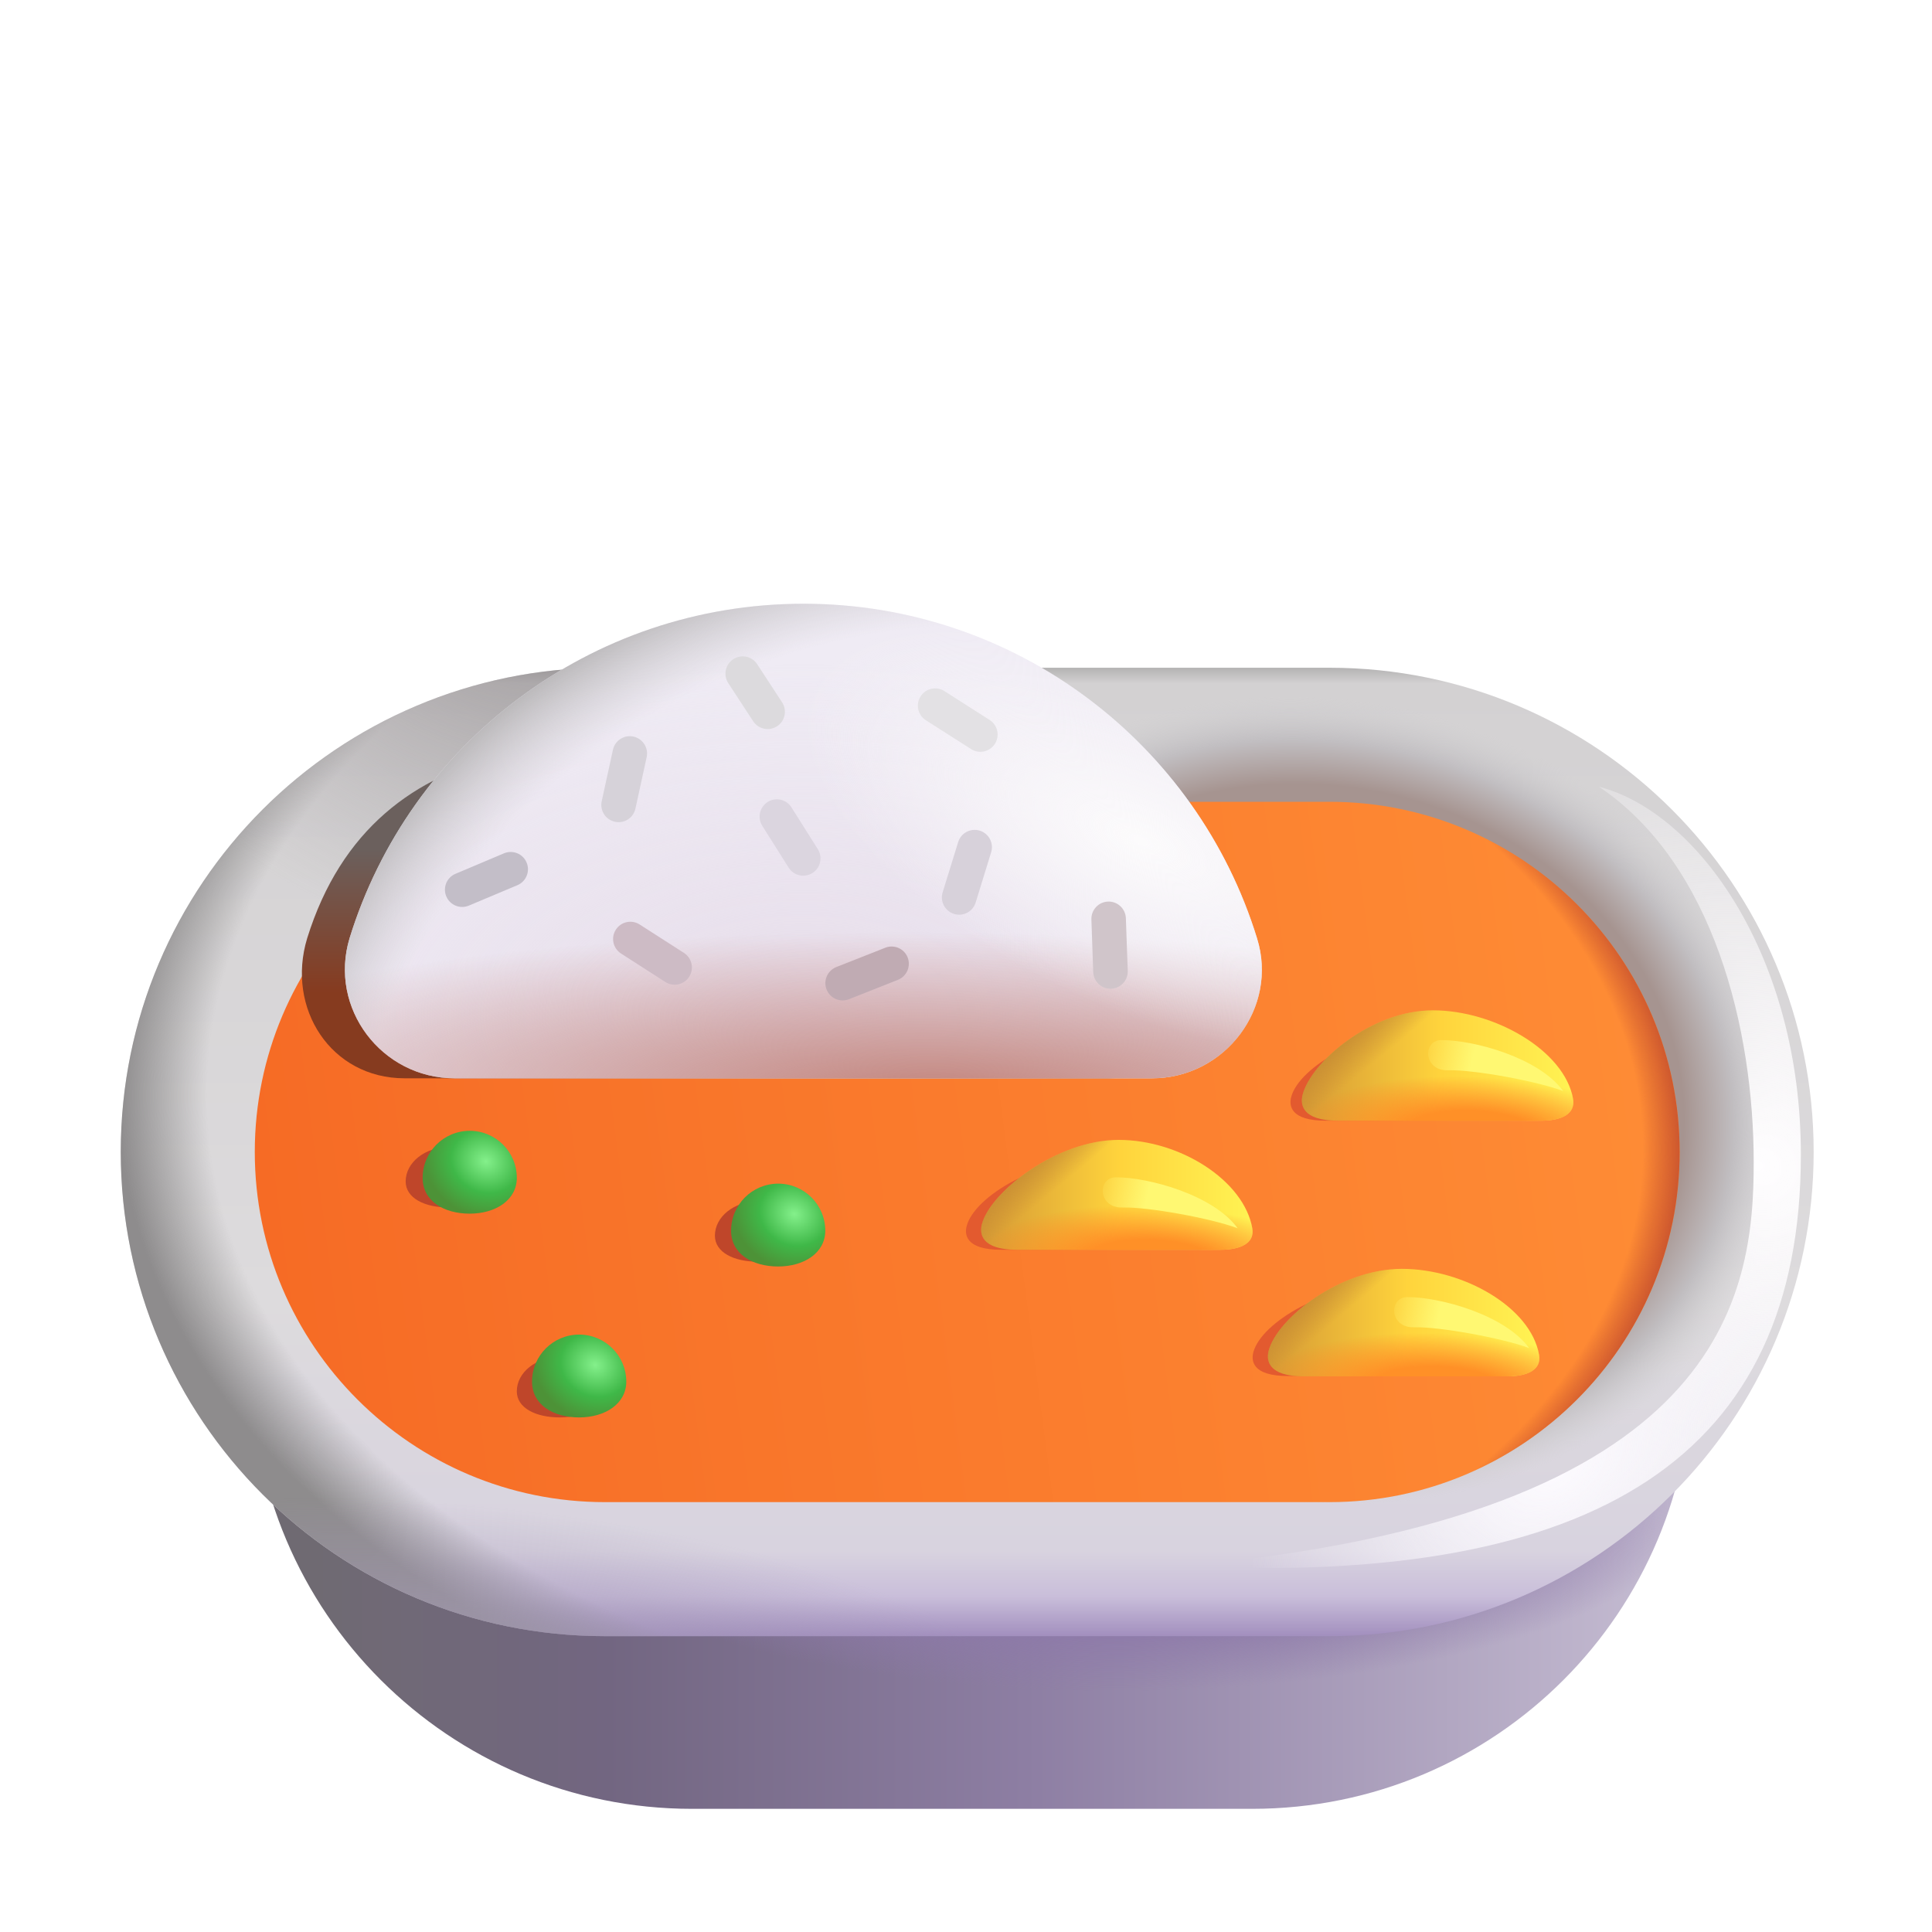 <svg width="1024" height="1024" viewBox="0 0 32 32" fill="none" xmlns="http://www.w3.org/2000/svg">
<path d="M20.74 29.96H11.46C7.44 29.96 4.17 26.7 4.17 22.67V19.79H28.02V22.67C28.03 26.7 24.77 29.96 20.74 29.96Z" fill="url(#paint0_linear_18_31370)"/>
<path d="M20.74 29.96H11.46C7.44 29.96 4.17 26.7 4.17 22.67V19.79H28.02V22.67C28.03 26.7 24.77 29.96 20.74 29.96Z" fill="url(#paint1_radial_18_31370)"/>
<path d="M22.02 11.06H10.02C5.59 11.06 2 14.65 2 19.08C2 23.51 5.59 27.1 10.02 27.1H22.02C26.45 27.1 30.04 23.51 30.04 19.08C30.04 14.65 26.45 11.06 22.02 11.06Z" fill="url(#paint2_linear_18_31370)"/>
<path d="M22.02 11.06H10.02C5.59 11.06 2 14.65 2 19.08C2 23.51 5.59 27.1 10.02 27.1H22.02C26.45 27.1 30.04 23.51 30.04 19.08C30.04 14.65 26.45 11.06 22.02 11.06Z" fill="url(#paint3_radial_18_31370)"/>
<path d="M22.02 11.06H10.02C5.59 11.06 2 14.65 2 19.08C2 23.51 5.59 27.1 10.02 27.1H22.02C26.45 27.1 30.04 23.51 30.04 19.08C30.04 14.65 26.45 11.06 22.02 11.06Z" fill="url(#paint4_radial_18_31370)"/>
<path d="M22.02 11.06H10.02C5.59 11.06 2 14.65 2 19.08C2 23.51 5.59 27.1 10.02 27.1H22.02C26.45 27.1 30.04 23.51 30.04 19.08C30.04 14.65 26.45 11.06 22.02 11.06Z" fill="url(#paint5_radial_18_31370)"/>
<path d="M22.02 11.06H10.02C5.59 11.06 2 14.65 2 19.08C2 23.51 5.59 27.1 10.02 27.1H22.02C26.45 27.1 30.04 23.51 30.04 19.08C30.04 14.65 26.45 11.06 22.02 11.06Z" fill="url(#paint6_radial_18_31370)"/>
<path d="M22.02 13.28C25.22 13.28 27.82 15.88 27.82 19.08C27.82 22.28 25.22 24.88 22.02 24.88H10.02C6.82 24.88 4.22 22.28 4.22 19.08C4.22 15.88 6.82 13.28 10.02 13.28H22.02" fill="url(#paint7_linear_18_31370)"/>
<path d="M22.02 13.28C25.22 13.28 27.82 15.88 27.82 19.08C27.82 22.28 25.22 24.88 22.02 24.88H10.02C6.82 24.88 4.22 22.28 4.22 19.08C4.22 15.88 6.82 13.28 10.02 13.28H22.02" fill="url(#paint8_radial_18_31370)"/>
<g filter="url(#filter0_f_18_31370)">
<path d="M5.088 15.54C4.735 16.7 5.48 17.86 6.701 17.86H18.352C19.572 17.86 20.47 16.69 20.107 15.54C20.107 15.54 7.328 8.341 5.088 15.54Z" fill="url(#paint9_linear_18_31370)"/>
</g>
<path d="M13.31 10C9.77 10 6.78 12.33 5.79 15.54C5.44 16.7 6.32 17.86 7.53 17.86H19.08C20.29 17.86 21.18 16.69 20.82 15.54C19.83 12.33 16.84 10 13.31 10Z" fill="#EFEBF4"/>
<path d="M13.31 10C9.77 10 6.78 12.33 5.79 15.54C5.44 16.7 6.32 17.86 7.53 17.86H19.08C20.29 17.86 21.18 16.69 20.82 15.54C19.83 12.33 16.84 10 13.31 10Z" fill="url(#paint10_radial_18_31370)"/>
<path d="M13.31 10C9.77 10 6.78 12.33 5.79 15.54C5.44 16.7 6.32 17.86 7.53 17.86H19.08C20.29 17.86 21.18 16.69 20.82 15.54C19.83 12.33 16.84 10 13.31 10Z" fill="url(#paint11_radial_18_31370)"/>
<path d="M13.31 10C9.77 10 6.78 12.33 5.79 15.54C5.44 16.7 6.32 17.86 7.53 17.86H19.08C20.29 17.86 21.18 16.69 20.82 15.54C19.83 12.33 16.84 10 13.31 10Z" fill="url(#paint12_radial_18_31370)"/>
<path d="M13.31 10C9.77 10 6.78 12.33 5.79 15.54C5.44 16.7 6.32 17.86 7.53 17.86H19.08C20.29 17.86 21.18 16.69 20.82 15.54C19.83 12.33 16.84 10 13.31 10Z" fill="url(#paint13_radial_18_31370)"/>
<g filter="url(#filter1_f_18_31370)">
<path d="M7.43 20C7.822 20 8.141 19.835 8.141 19.569C8.141 19.255 7.822 19 7.43 19C7.037 19 6.719 19.255 6.719 19.569C6.719 19.846 7.037 20 7.43 20Z" fill="#BF462A"/>
</g>
<g filter="url(#filter2_f_18_31370)">
<path d="M9.271 23.477C9.664 23.477 9.982 23.311 9.982 23.045C9.982 22.731 9.664 22.477 9.271 22.477C8.878 22.477 8.56 22.731 8.56 23.045C8.56 23.323 8.878 23.477 9.271 23.477Z" fill="#BF462A"/>
</g>
<g filter="url(#filter3_f_18_31370)">
<path d="M12.552 20.898C12.945 20.898 13.263 20.733 13.263 20.467C13.263 20.153 12.945 19.898 12.552 19.898C12.159 19.898 11.841 20.153 11.841 20.467C11.841 20.745 12.159 20.898 12.552 20.898Z" fill="#BF462A"/>
</g>
<path d="M7.78 20.102C8.211 20.102 8.56 19.875 8.56 19.51C8.56 19.079 8.211 18.73 7.78 18.73C7.349 18.73 7 19.079 7 19.51C7 19.891 7.349 20.102 7.78 20.102Z" fill="url(#paint14_radial_18_31370)"/>
<path d="M12.889 20.977C13.32 20.977 13.669 20.75 13.669 20.385C13.669 19.954 13.32 19.605 12.889 19.605C12.459 19.605 12.109 19.954 12.109 20.385C12.109 20.766 12.459 20.977 12.889 20.977Z" fill="url(#paint15_radial_18_31370)"/>
<g filter="url(#filter4_f_18_31370)">
<path d="M23.583 17.05C22.593 17.05 21.523 17.666 21.387 18.167C21.348 18.309 21.368 18.562 21.958 18.562H25.216C25.541 18.562 25.773 18.463 25.73 18.229C25.597 17.493 24.574 17.05 23.583 17.05Z" fill="#E35A2F"/>
</g>
<g filter="url(#filter5_f_18_31370)">
<path d="M22.956 21.278C21.965 21.278 20.896 21.895 20.76 22.395C20.721 22.538 20.741 22.791 21.331 22.791H24.589C24.914 22.791 25.145 22.692 25.103 22.457C24.97 21.721 23.946 21.278 22.956 21.278Z" fill="#E35A2F"/>
</g>
<path d="M9.592 23.477C10.023 23.477 10.373 23.25 10.373 22.885C10.373 22.454 10.023 22.105 9.592 22.105C9.162 22.105 8.812 22.454 8.812 22.885C8.812 23.266 9.162 23.477 9.592 23.477Z" fill="url(#paint16_radial_18_31370)"/>
<path d="M23.734 16.734C22.713 16.734 21.715 17.592 21.575 18.134C21.535 18.288 21.556 18.562 22.164 18.562H25.524C25.86 18.562 26.098 18.455 26.055 18.201C25.917 17.404 24.756 16.734 23.734 16.734Z" fill="url(#paint17_linear_18_31370)"/>
<path d="M23.734 16.734C22.713 16.734 21.715 17.592 21.575 18.134C21.535 18.288 21.556 18.562 22.164 18.562H25.524C25.86 18.562 26.098 18.455 26.055 18.201C25.917 17.404 24.756 16.734 23.734 16.734Z" fill="url(#paint18_radial_18_31370)"/>
<path d="M23.734 16.734C22.713 16.734 21.715 17.592 21.575 18.134C21.535 18.288 21.556 18.562 22.164 18.562H25.524C25.86 18.562 26.098 18.455 26.055 18.201C25.917 17.404 24.756 16.734 23.734 16.734Z" fill="url(#paint19_radial_18_31370)"/>
<path d="M23.219 21.016C22.197 21.016 21.153 21.838 21.013 22.373C20.973 22.526 20.993 22.797 21.601 22.797H24.962C25.297 22.797 25.536 22.691 25.492 22.44C25.355 21.653 24.24 21.016 23.219 21.016Z" fill="url(#paint20_linear_18_31370)"/>
<path d="M23.219 21.016C22.197 21.016 21.153 21.838 21.013 22.373C20.973 22.526 20.993 22.797 21.601 22.797H24.962C25.297 22.797 25.536 22.691 25.492 22.44C25.355 21.653 24.24 21.016 23.219 21.016Z" fill="url(#paint21_radial_18_31370)"/>
<path d="M23.219 21.016C22.197 21.016 21.153 21.838 21.013 22.373C20.973 22.526 20.993 22.797 21.601 22.797H24.962C25.297 22.797 25.536 22.691 25.492 22.44C25.355 21.653 24.24 21.016 23.219 21.016Z" fill="url(#paint22_radial_18_31370)"/>
<g filter="url(#filter6_f_18_31370)">
<path d="M18.208 19.188C17.218 19.188 16.148 19.804 16.012 20.304C15.973 20.447 15.993 20.7 16.583 20.7H19.841C20.166 20.7 20.398 20.601 20.355 20.367C20.222 19.631 19.199 19.188 18.208 19.188Z" fill="#E35A2F"/>
</g>
<path d="M18.528 18.88C17.506 18.88 16.403 19.742 16.263 20.277C16.223 20.429 16.243 20.7 16.851 20.7H20.212C20.547 20.7 20.786 20.594 20.742 20.344C20.605 19.556 19.549 18.88 18.528 18.88Z" fill="url(#paint23_linear_18_31370)"/>
<path d="M18.528 18.88C17.506 18.88 16.403 19.742 16.263 20.277C16.223 20.429 16.243 20.7 16.851 20.7H20.212C20.547 20.7 20.786 20.594 20.742 20.344C20.605 19.556 19.549 18.88 18.528 18.88Z" fill="url(#paint24_radial_18_31370)"/>
<path d="M18.528 18.88C17.506 18.88 16.403 19.742 16.263 20.277C16.223 20.429 16.243 20.7 16.851 20.7H20.212C20.547 20.7 20.786 20.594 20.742 20.344C20.605 19.556 19.549 18.88 18.528 18.88Z" fill="url(#paint25_radial_18_31370)"/>
<path d="M12.146 10.918C12.278 10.832 12.455 10.869 12.541 11.001L12.954 11.633C13.04 11.765 13.003 11.943 12.871 12.029C12.739 12.115 12.562 12.078 12.475 11.946L12.062 11.314C11.976 11.182 12.013 11.004 12.146 10.918Z" fill="#DCDADD"/>
<path d="M15.25 11.531C15.336 11.399 15.514 11.362 15.646 11.449L16.395 11.927C16.527 12.014 16.563 12.191 16.477 12.323C16.39 12.455 16.212 12.492 16.081 12.405L15.331 11.927C15.2 11.84 15.163 11.663 15.25 11.531Z" fill="#E3E1E4"/>
<path d="M12.719 13.281C12.854 13.199 13.03 13.242 13.112 13.377L13.548 14.069C13.63 14.204 13.588 14.38 13.453 14.462C13.318 14.544 13.142 14.502 13.06 14.367L12.623 13.674C12.541 13.539 12.584 13.364 12.719 13.281Z" fill="#DBD5DF"/>
<path d="M16.227 13.758C16.378 13.804 16.463 13.964 16.417 14.115L16.16 14.948C16.114 15.099 15.955 15.184 15.804 15.138C15.653 15.092 15.567 14.933 15.613 14.781L15.87 13.948C15.916 13.797 16.075 13.712 16.227 13.758Z" fill="#D7D1DA"/>
<path d="M15.033 15.857C15.091 16.004 15.02 16.17 14.873 16.229L14.063 16.55C13.916 16.608 13.749 16.537 13.691 16.39C13.633 16.243 13.704 16.077 13.851 16.018L14.662 15.698C14.808 15.639 14.975 15.711 15.033 15.857Z" fill="#C0ABB3"/>
<path d="M18.352 14.933C18.509 14.927 18.642 15.05 18.648 15.208L18.679 16.08C18.685 16.238 18.561 16.37 18.404 16.376C18.246 16.382 18.113 16.259 18.107 16.101L18.077 15.23C18.071 15.072 18.194 14.939 18.352 14.933Z" fill="#D0C5CA"/>
<path d="M10.2 15.399C10.284 15.266 10.461 15.227 10.594 15.312L11.328 15.783C11.461 15.868 11.5 16.045 11.415 16.178C11.33 16.311 11.153 16.35 11.02 16.265L10.287 15.794C10.154 15.709 10.114 15.532 10.2 15.399Z" fill="#CDBBC5"/>
<path d="M10.492 12.2C10.646 12.234 10.744 12.386 10.711 12.54L10.525 13.392C10.492 13.546 10.34 13.645 10.186 13.611C10.031 13.578 9.933 13.426 9.966 13.272L10.152 12.42C10.185 12.265 10.337 12.167 10.492 12.2Z" fill="#D6D2D9"/>
<path d="M8.722 14.286C8.784 14.431 8.716 14.599 8.571 14.661L7.767 14.999C7.622 15.061 7.454 14.993 7.392 14.848C7.331 14.702 7.398 14.534 7.544 14.473L8.347 14.134C8.493 14.073 8.661 14.14 8.722 14.286Z" fill="#C3BEC8"/>
<g filter="url(#filter7_f_18_31370)">
<path d="M18.594 20C19.006 19.988 20.057 20.177 20.5 20.344C20.1 19.794 19.031 19.5 18.484 19.5C18.172 19.5 18.181 20.012 18.594 20Z" fill="url(#paint26_linear_18_31370)"/>
</g>
<g filter="url(#filter8_f_18_31370)">
<path d="M23.983 17.727C24.396 17.714 25.447 17.904 25.89 18.07C25.49 17.52 24.421 17.227 23.874 17.227C23.561 17.227 23.571 17.739 23.983 17.727Z" fill="url(#paint27_linear_18_31370)"/>
</g>
<g filter="url(#filter9_f_18_31370)">
<path d="M23.421 21.984C23.833 21.972 24.884 22.162 25.327 22.328C24.927 21.778 23.858 21.484 23.311 21.484C22.999 21.484 23.008 21.997 23.421 21.984Z" fill="url(#paint28_linear_18_31370)"/>
</g>
<g filter="url(#filter10_f_18_31370)">
<path d="M29.047 19.25C29.047 17.062 28.391 14.312 26.484 13.031C28.125 13.453 29.828 15.844 29.828 19.125C29.828 24.088 26.484 26.281 19.594 25.938C28.594 25.125 29.047 21.438 29.047 19.25Z" fill="url(#paint29_radial_18_31370)"/>
<path d="M29.047 19.25C29.047 17.062 28.391 14.312 26.484 13.031C28.125 13.453 29.828 15.844 29.828 19.125C29.828 24.088 26.484 26.281 19.594 25.938C28.594 25.125 29.047 21.438 29.047 19.25Z" fill="url(#paint30_radial_18_31370)"/>
</g>
<defs>
<filter id="filter0_f_18_31370" x="4" y="11.34" width="17.188" height="7.52" filterUnits="userSpaceOnUse" color-interpolation-filters="sRGB">
<feFlood flood-opacity="0" result="BackgroundImageFix"/>
<feBlend mode="normal" in="SourceGraphic" in2="BackgroundImageFix" result="shape"/>
<feGaussianBlur stdDeviation="0.5" result="effect1_foregroundBlur_18_31370"/>
</filter>
<filter id="filter1_f_18_31370" x="6.219" y="18.5" width="2.422" height="2" filterUnits="userSpaceOnUse" color-interpolation-filters="sRGB">
<feFlood flood-opacity="0" result="BackgroundImageFix"/>
<feBlend mode="normal" in="SourceGraphic" in2="BackgroundImageFix" result="shape"/>
<feGaussianBlur stdDeviation="0.25" result="effect1_foregroundBlur_18_31370"/>
</filter>
<filter id="filter2_f_18_31370" x="8.06" y="21.977" width="2.422" height="2" filterUnits="userSpaceOnUse" color-interpolation-filters="sRGB">
<feFlood flood-opacity="0" result="BackgroundImageFix"/>
<feBlend mode="normal" in="SourceGraphic" in2="BackgroundImageFix" result="shape"/>
<feGaussianBlur stdDeviation="0.25" result="effect1_foregroundBlur_18_31370"/>
</filter>
<filter id="filter3_f_18_31370" x="11.341" y="19.398" width="2.422" height="2" filterUnits="userSpaceOnUse" color-interpolation-filters="sRGB">
<feFlood flood-opacity="0" result="BackgroundImageFix"/>
<feBlend mode="normal" in="SourceGraphic" in2="BackgroundImageFix" result="shape"/>
<feGaussianBlur stdDeviation="0.25" result="effect1_foregroundBlur_18_31370"/>
</filter>
<filter id="filter4_f_18_31370" x="21.125" y="16.8" width="4.86" height="2.013" filterUnits="userSpaceOnUse" color-interpolation-filters="sRGB">
<feFlood flood-opacity="0" result="BackgroundImageFix"/>
<feBlend mode="normal" in="SourceGraphic" in2="BackgroundImageFix" result="shape"/>
<feGaussianBlur stdDeviation="0.125" result="effect1_foregroundBlur_18_31370"/>
</filter>
<filter id="filter5_f_18_31370" x="20.497" y="21.028" width="4.86" height="2.013" filterUnits="userSpaceOnUse" color-interpolation-filters="sRGB">
<feFlood flood-opacity="0" result="BackgroundImageFix"/>
<feBlend mode="normal" in="SourceGraphic" in2="BackgroundImageFix" result="shape"/>
<feGaussianBlur stdDeviation="0.125" result="effect1_foregroundBlur_18_31370"/>
</filter>
<filter id="filter6_f_18_31370" x="15.75" y="18.938" width="4.86" height="2.013" filterUnits="userSpaceOnUse" color-interpolation-filters="sRGB">
<feFlood flood-opacity="0" result="BackgroundImageFix"/>
<feBlend mode="normal" in="SourceGraphic" in2="BackgroundImageFix" result="shape"/>
<feGaussianBlur stdDeviation="0.125" result="effect1_foregroundBlur_18_31370"/>
</filter>
<filter id="filter7_f_18_31370" x="17.765" y="19" width="3.235" height="1.844" filterUnits="userSpaceOnUse" color-interpolation-filters="sRGB">
<feFlood flood-opacity="0" result="BackgroundImageFix"/>
<feBlend mode="normal" in="SourceGraphic" in2="BackgroundImageFix" result="shape"/>
<feGaussianBlur stdDeviation="0.25" result="effect1_foregroundBlur_18_31370"/>
</filter>
<filter id="filter8_f_18_31370" x="23.155" y="16.727" width="3.235" height="1.844" filterUnits="userSpaceOnUse" color-interpolation-filters="sRGB">
<feFlood flood-opacity="0" result="BackgroundImageFix"/>
<feBlend mode="normal" in="SourceGraphic" in2="BackgroundImageFix" result="shape"/>
<feGaussianBlur stdDeviation="0.25" result="effect1_foregroundBlur_18_31370"/>
</filter>
<filter id="filter9_f_18_31370" x="22.592" y="20.984" width="3.235" height="1.844" filterUnits="userSpaceOnUse" color-interpolation-filters="sRGB">
<feFlood flood-opacity="0" result="BackgroundImageFix"/>
<feBlend mode="normal" in="SourceGraphic" in2="BackgroundImageFix" result="shape"/>
<feGaussianBlur stdDeviation="0.25" result="effect1_foregroundBlur_18_31370"/>
</filter>
<filter id="filter10_f_18_31370" x="19.094" y="12.531" width="11.234" height="13.941" filterUnits="userSpaceOnUse" color-interpolation-filters="sRGB">
<feFlood flood-opacity="0" result="BackgroundImageFix"/>
<feBlend mode="normal" in="SourceGraphic" in2="BackgroundImageFix" result="shape"/>
<feGaussianBlur stdDeviation="0.25" result="effect1_foregroundBlur_18_31370"/>
</filter>
<linearGradient id="paint0_linear_18_31370" x1="5.188" y1="26.25" x2="27.5" y2="26.25" gradientUnits="userSpaceOnUse">
<stop stop-color="#6F6A72"/>
<stop offset="0.218" stop-color="#726681"/>
<stop offset="0.529" stop-color="#8D7EA3"/>
<stop offset="1" stop-color="#C4BBD1"/>
</linearGradient>
<radialGradient id="paint1_radial_18_31370" cx="0" cy="0" r="1" gradientUnits="userSpaceOnUse" gradientTransform="translate(18.5 24.875) rotate(90) scale(4.125 12.75)">
<stop offset="0.483" stop-color="#8D79A9"/>
<stop offset="0.758" stop-color="#8E7AAA" stop-opacity="0"/>
</radialGradient>
<linearGradient id="paint2_linear_18_31370" x1="16.02" y1="11.06" x2="16.02" y2="27.1" gradientUnits="userSpaceOnUse">
<stop stop-color="#B4B3B3"/>
<stop offset="0.016" stop-color="#D3D1D2"/>
<stop offset="0.651" stop-color="#DDDBDD"/>
<stop offset="0.912" stop-color="#D8D3DF"/>
<stop offset="0.959" stop-color="#C9BEDA"/>
<stop offset="1" stop-color="#A28FBE"/>
</linearGradient>
<radialGradient id="paint3_radial_18_31370" cx="0" cy="0" r="1" gradientUnits="userSpaceOnUse" gradientTransform="translate(19.438 18.062) rotate(89.061) scale(11.439 17.469)">
<stop offset="0.916" stop-color="#888786" stop-opacity="0"/>
<stop offset="1" stop-color="#8E8C8D"/>
</radialGradient>
<radialGradient id="paint4_radial_18_31370" cx="0" cy="0" r="1" gradientUnits="userSpaceOnUse" gradientTransform="translate(9.188 8.125) rotate(90.932) scale(7.689 8.348)">
<stop stop-color="#847E80"/>
<stop offset="1" stop-color="#A39FA2" stop-opacity="0"/>
</radialGradient>
<radialGradient id="paint5_radial_18_31370" cx="0" cy="0" r="1" gradientUnits="userSpaceOnUse" gradientTransform="translate(21.812 18.25) rotate(102.308) scale(7.037 8.273)">
<stop offset="0.737" stop-color="#A69490"/>
<stop offset="0.839" stop-color="#C1BEC1"/>
<stop offset="0.94" stop-color="#D0CFD1" stop-opacity="0"/>
</radialGradient>
<radialGradient id="paint6_radial_18_31370" cx="0" cy="0" r="1" gradientUnits="userSpaceOnUse" gradientTransform="translate(7.562 28.188) rotate(94.764) scale(3.763 11.755)">
<stop stop-color="#A59AB7"/>
<stop offset="0.865" stop-color="#A396B6" stop-opacity="0"/>
</radialGradient>
<linearGradient id="paint7_linear_18_31370" x1="4.22" y1="19.688" x2="28.875" y2="16.438" gradientUnits="userSpaceOnUse">
<stop stop-color="#F66B25"/>
<stop offset="1" stop-color="#FF8E36"/>
</linearGradient>
<radialGradient id="paint8_radial_18_31370" cx="0" cy="0" r="1" gradientUnits="userSpaceOnUse" gradientTransform="translate(14.938 19.08) rotate(89.224) scale(9.233 13.528)">
<stop offset="0.907" stop-color="#C54F2D" stop-opacity="0"/>
<stop offset="0.954" stop-color="#CC562E"/>
</radialGradient>
<linearGradient id="paint9_linear_18_31370" x1="9.438" y1="18.094" x2="9.438" y2="12.812" gradientUnits="userSpaceOnUse">
<stop offset="0.314" stop-color="#863B1F"/>
<stop offset="0.763" stop-color="#6B605D"/>
</linearGradient>
<radialGradient id="paint10_radial_18_31370" cx="0" cy="0" r="1" gradientUnits="userSpaceOnUse" gradientTransform="translate(13.307 16.812) rotate(90) scale(5.875 11.353)">
<stop stop-color="#E7DDEA"/>
<stop offset="1" stop-color="#E8E0EC" stop-opacity="0"/>
</radialGradient>
<radialGradient id="paint11_radial_18_31370" cx="0" cy="0" r="1" gradientUnits="userSpaceOnUse" gradientTransform="translate(15.469 18.031) rotate(90.535) scale(3.344 17.524)">
<stop stop-color="#C3867E"/>
<stop offset="0.774" stop-color="#C38680" stop-opacity="0"/>
</radialGradient>
<radialGradient id="paint12_radial_18_31370" cx="0" cy="0" r="1" gradientUnits="userSpaceOnUse" gradientTransform="translate(15.062 18.625) rotate(153.354) scale(19.789 16.776)">
<stop offset="0.477" stop-color="#CBC9CB" stop-opacity="0"/>
<stop offset="0.574" stop-color="#B3B1B2"/>
</radialGradient>
<radialGradient id="paint13_radial_18_31370" cx="0" cy="0" r="1" gradientUnits="userSpaceOnUse" gradientTransform="translate(18.875 13.93) rotate(114.759) scale(4.328 9.485)">
<stop stop-color="#FCFBFC"/>
<stop offset="0.637" stop-color="#FCFBFC" stop-opacity="0"/>
</radialGradient>
<radialGradient id="paint14_radial_18_31370" cx="0" cy="0" r="1" gradientUnits="userSpaceOnUse" gradientTransform="translate(8.047 19.234) rotate(115.159) scale(1.139 1.296)">
<stop stop-color="#84F08B"/>
<stop offset="0.453" stop-color="#3FB848"/>
<stop offset="0.809" stop-color="#4D9237"/>
</radialGradient>
<radialGradient id="paint15_radial_18_31370" cx="0" cy="0" r="1" gradientUnits="userSpaceOnUse" gradientTransform="translate(13.156 20.109) rotate(115.159) scale(1.139 1.296)">
<stop stop-color="#84F08B"/>
<stop offset="0.453" stop-color="#3FB848"/>
<stop offset="0.809" stop-color="#4D9237"/>
</radialGradient>
<radialGradient id="paint16_radial_18_31370" cx="0" cy="0" r="1" gradientUnits="userSpaceOnUse" gradientTransform="translate(9.859 22.609) rotate(115.159) scale(1.139 1.296)">
<stop stop-color="#84F08B"/>
<stop offset="0.453" stop-color="#3FB848"/>
<stop offset="0.809" stop-color="#4D9237"/>
</radialGradient>
<linearGradient id="paint17_linear_18_31370" x1="21.562" y1="18.562" x2="26.06" y2="18.562" gradientUnits="userSpaceOnUse">
<stop stop-color="#D59935"/>
<stop offset="0.514" stop-color="#FFD43C"/>
<stop offset="1" stop-color="#FFF353"/>
</linearGradient>
<radialGradient id="paint18_radial_18_31370" cx="0" cy="0" r="1" gradientUnits="userSpaceOnUse" gradientTransform="translate(24.375 18.738) rotate(91.966) scale(0.911 2.86)">
<stop offset="0.375" stop-color="#FF9027"/>
<stop offset="1" stop-color="#FF8826" stop-opacity="0"/>
</radialGradient>
<radialGradient id="paint19_radial_18_31370" cx="0" cy="0" r="1" gradientUnits="userSpaceOnUse" gradientTransform="translate(20.844 17.648) rotate(51.821) scale(1.163 8.964)">
<stop offset="0.423" stop-color="#C68B33"/>
<stop offset="1" stop-color="#C78D34" stop-opacity="0"/>
</radialGradient>
<linearGradient id="paint20_linear_18_31370" x1="21" y1="22.797" x2="25.497" y2="22.797" gradientUnits="userSpaceOnUse">
<stop stop-color="#D59935"/>
<stop offset="0.514" stop-color="#FFD43C"/>
<stop offset="1" stop-color="#FFF353"/>
</linearGradient>
<radialGradient id="paint21_radial_18_31370" cx="0" cy="0" r="1" gradientUnits="userSpaceOnUse" gradientTransform="translate(23.812 22.968) rotate(92.018) scale(0.887 2.86)">
<stop offset="0.375" stop-color="#FF9027"/>
<stop offset="1" stop-color="#FF8826" stop-opacity="0"/>
</radialGradient>
<radialGradient id="paint22_radial_18_31370" cx="0" cy="0" r="1" gradientUnits="userSpaceOnUse" gradientTransform="translate(20.281 21.906) rotate(51.095) scale(1.144 8.874)">
<stop offset="0.423" stop-color="#C68B33"/>
<stop offset="1" stop-color="#C78D34" stop-opacity="0"/>
</radialGradient>
<linearGradient id="paint23_linear_18_31370" x1="16.25" y1="20.7" x2="20.747" y2="20.7" gradientUnits="userSpaceOnUse">
<stop stop-color="#D59935"/>
<stop offset="0.514" stop-color="#FFD43C"/>
<stop offset="1" stop-color="#FFF353"/>
</linearGradient>
<radialGradient id="paint24_radial_18_31370" cx="0" cy="0" r="1" gradientUnits="userSpaceOnUse" gradientTransform="translate(19.062 20.875) rotate(91.975) scale(0.907 2.86)">
<stop offset="0.375" stop-color="#FF9027"/>
<stop offset="1" stop-color="#FF8826" stop-opacity="0"/>
</radialGradient>
<radialGradient id="paint25_radial_18_31370" cx="0" cy="0" r="1" gradientUnits="userSpaceOnUse" gradientTransform="translate(15.531 19.79) rotate(51.702) scale(1.16 8.949)">
<stop offset="0.423" stop-color="#C68B33"/>
<stop offset="1" stop-color="#C78D34" stop-opacity="0"/>
</radialGradient>
<linearGradient id="paint26_linear_18_31370" x1="20.406" y1="20.016" x2="18.125" y2="19.5" gradientUnits="userSpaceOnUse">
<stop offset="0.603" stop-color="#FFF872"/>
<stop offset="1" stop-color="#FFF16E" stop-opacity="0"/>
</linearGradient>
<linearGradient id="paint27_linear_18_31370" x1="25.796" y1="17.742" x2="23.515" y2="17.227" gradientUnits="userSpaceOnUse">
<stop offset="0.603" stop-color="#FFF872"/>
<stop offset="1" stop-color="#FFF16E" stop-opacity="0"/>
</linearGradient>
<linearGradient id="paint28_linear_18_31370" x1="25.233" y1="22" x2="22.952" y2="21.484" gradientUnits="userSpaceOnUse">
<stop offset="0.603" stop-color="#FFF872"/>
<stop offset="1" stop-color="#FFF16E" stop-opacity="0"/>
</linearGradient>
<radialGradient id="paint29_radial_18_31370" cx="0" cy="0" r="1" gradientUnits="userSpaceOnUse" gradientTransform="translate(29.125 19.297) rotate(118.281) scale(9.102 10.312)">
<stop stop-color="#FFFEFF"/>
<stop offset="1" stop-color="#FDFBFE" stop-opacity="0"/>
</radialGradient>
<radialGradient id="paint30_radial_18_31370" cx="0" cy="0" r="1" gradientUnits="userSpaceOnUse" gradientTransform="translate(25.688 24.312) rotate(145.763) scale(5.443 3.911)">
<stop stop-color="#FDFBFF"/>
<stop offset="1" stop-color="#FBF9FF" stop-opacity="0"/>
</radialGradient>
</defs>
</svg>
